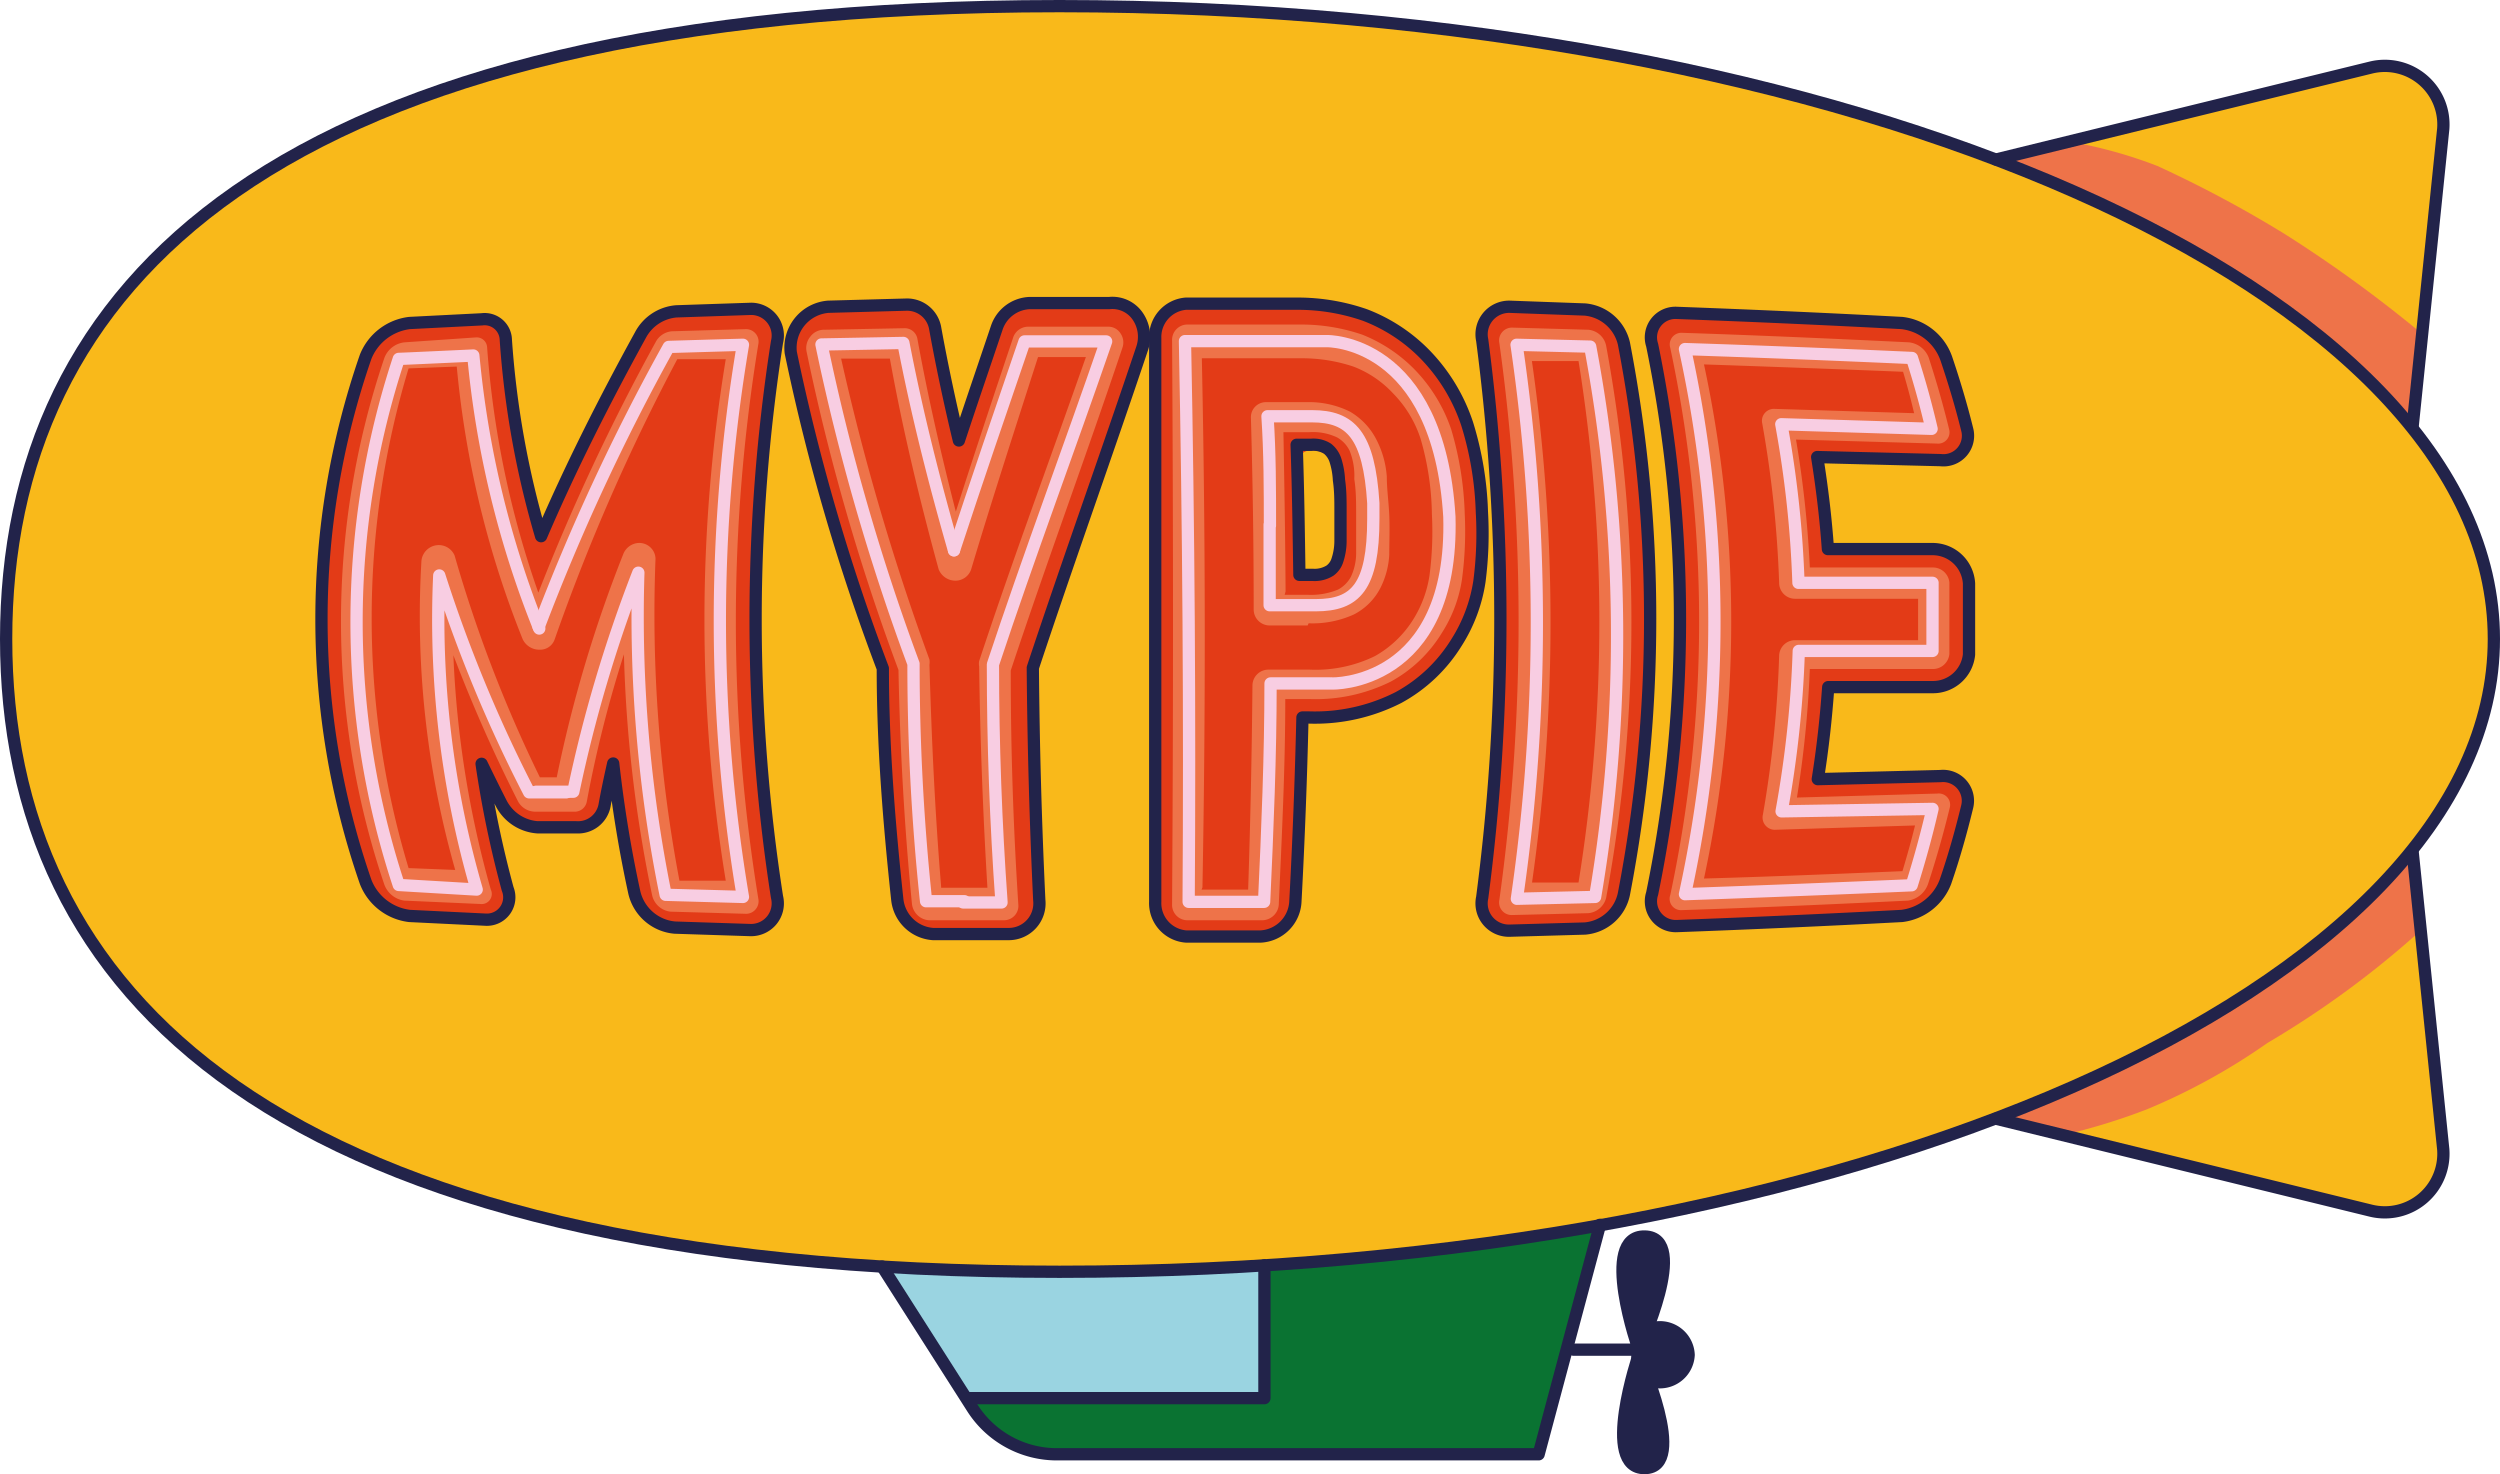 <svg xmlns="http://www.w3.org/2000/svg" viewBox="0 0 81.5 48.06"><defs><style>.cls-1{fill:#0a7332;}.cls-2{fill:#9ad4e1;}.cls-3{fill:#f9b91a;}.cls-4{fill:#ee7349;}.cls-5,.cls-7{fill:#22234a;}.cls-6,.cls-9{fill:none;}.cls-6,.cls-7{stroke:#22234a;}.cls-6,.cls-7,.cls-9{stroke-linecap:round;stroke-linejoin:round;stroke-width:0.4px;}.cls-8{fill:#e33b17;}.cls-9{stroke:#f8cde2;}</style></defs><g id="Layer_2" data-name="Layer 2"><g id="Layer_1-2" data-name="Layer 1"><path class="cls-1" d="M28.76,41.29,31.7,45.9a3.27,3.27,0,0,0,2.76,1.51h15.7l2-7.48"/><path class="cls-2" d="M33.76,45.59a18.86,18.86,0,0,0,2.71,0,28.71,28.71,0,0,1,3.08,0,11.94,11.94,0,0,0,1.69,0,4.61,4.61,0,0,1,0-1c0-.51.06-1,.05-1.51s0-1.27-.08-1.9c0-.18,0-.35-.05-.52l-12.39.72,2.82,4.41A8.84,8.84,0,0,1,33.76,45.59Z"/><path class="cls-3" d="M65.07,5.2l12.23-3a1.91,1.91,0,0,1,2.35,2l-1,9.72"/><path class="cls-3" d="M65.07,36.47l12.23,3a1.91,1.91,0,0,0,2.35-2l-1-9.72"/><path class="cls-4" d="M74.5,7.64a38.79,38.79,0,0,0-4.17-2.23,15.08,15.08,0,0,0-2.85-.79l-2.41.58L78.67,14l.31-3.1A43.22,43.22,0,0,0,74.5,7.64Z"/><path class="cls-4" d="M70,36.16A20.57,20.57,0,0,0,73.92,34a30.82,30.82,0,0,0,5-3.67l-.26-2.63-13.6,8.78,2.17.53A20.4,20.4,0,0,0,70,36.16Z"/><path class="cls-3" d="M81.3,20.83c0,11.39-20.93,20.63-46.76,20.63S.2,32.22.2,20.83,8.71.2,34.54.2,81.3,9.44,81.3,20.83Z"/><path class="cls-2" d="M55.05,44.17a.94.94,0,0,1-1,.89c-.54,0-.67-.4-.67-.89s.13-.9.67-.9A.94.94,0,0,1,55.05,44.17Z"/><path class="cls-5" d="M53.42,44s-1.31-3.72.2-3.69-.2,3.69-.2,3.69H51.3"/><path class="cls-5" d="M53.42,44.17s1.66,3.67.2,3.69-.2-3.69-.2-3.69"/><path class="cls-6" d="M81.3,20.83c0,11.39-20.93,20.63-46.76,20.63S.2,32.22.2,20.83,8.71.2,34.54.2,81.3,9.44,81.3,20.83Z"/><path class="cls-6" d="M65.07,5.2l12.23-3a1.91,1.91,0,0,1,2.35,2l-1,9.72"/><path class="cls-6" d="M65.07,36.47l12.23,3a1.91,1.91,0,0,0,2.35-2l-1-9.72"/><path class="cls-6" d="M28.76,41.29,31.7,45.9a3.27,3.27,0,0,0,2.76,1.51h15.7l2-7.48"/><path class="cls-7" d="M55.05,44.17a.94.94,0,0,1-1,.89c-.54,0-.67-.4-.67-.89s.13-.9.67-.9A.94.94,0,0,1,55.05,44.17Z"/><path class="cls-6" d="M53.42,44s-1.31-3.72.2-3.69-.2,3.69-.2,3.69H51.3"/><path class="cls-6" d="M53.42,44.17s1.66,3.67.2,3.69-.2-3.69-.2-3.69"/><polyline class="cls-6" points="41.22 41.25 41.22 45.58 31.59 45.58"/><path class="cls-8" d="M24.43,10.07l-2.38.08a1.46,1.46,0,0,0-1.17.77c-1.21,2.2-2.31,4.39-3.24,6.56a29.85,29.85,0,0,1-1.15-6.4.69.69,0,0,0-.78-.67l-2.36.12a1.77,1.77,0,0,0-1.43,1.1,26.16,26.16,0,0,0,0,17.12,1.76,1.76,0,0,0,1.43,1.11l2.46.12a.73.73,0,0,0,.74-1,34.82,34.82,0,0,1-.85-4.08c.21.43.42.86.64,1.29a1.45,1.45,0,0,0,1.18.78l1.27,0a.88.88,0,0,0,.92-.72c.08-.45.18-.91.28-1.36a41,41,0,0,0,.69,4.21A1.49,1.49,0,0,0,22,30.24l2.46.08a.87.87,0,0,0,.87-1.08,59,59,0,0,1,0-18.09A.87.87,0,0,0,24.43,10.07Z"/><path class="cls-8" d="M36.16,9.88l-2.6,0a1.18,1.18,0,0,0-1.07.82c-.41,1.22-.83,2.44-1.23,3.66-.29-1.21-.55-2.43-.77-3.64a.93.93,0,0,0-.93-.79L27,10a1.34,1.34,0,0,0-1.22,1.5,68.27,68.27,0,0,0,3,10.29c0,2.51.2,5,.47,7.52a1.26,1.26,0,0,0,1.17,1.14l2.46,0a1,1,0,0,0,1-1.11q-.18-3.8-.21-7.57c1.15-3.47,2.42-7,3.57-10.43a1.18,1.18,0,0,0-.13-1A1,1,0,0,0,36.16,9.88Z"/><path class="cls-8" d="M47.86,13.76A5.91,5.91,0,0,0,46.5,11.6a5.46,5.46,0,0,0-2-1.33,6.69,6.69,0,0,0-2.16-.37l-3.68,0a1.09,1.09,0,0,0-1,1.12q0,9.2,0,18.38a1.09,1.09,0,0,0,1,1.13h2.45a1.2,1.2,0,0,0,1.12-1.14q.16-3,.23-6h.21a6,6,0,0,0,2.92-.65,5.07,5.07,0,0,0,1.89-1.79,5.13,5.13,0,0,0,.75-2,12.08,12.08,0,0,0,.08-2.25A10.8,10.8,0,0,0,47.86,13.76Zm-4.23,3.29a2.22,2.22,0,0,1-.06.44c0,.06,0,.11,0,.17a.71.71,0,0,1-.17.77.9.9,0,0,1-.6.25.41.41,0,0,1-.41-.31.43.43,0,0,1,0-.05.19.19,0,0,1,0-.07c-.07-.72-.06-1.45-.06-2.18a2.69,2.69,0,0,1,0-.85v0a.05.05,0,0,1,0,0,.41.41,0,0,1,.28-.52.61.61,0,0,1,.3,0,.47.47,0,0,1,.3.12,1,1,0,0,1,.23.23,1.79,1.79,0,0,1,.23.72,4.17,4.17,0,0,1,.06.71A4.87,4.87,0,0,1,43.63,17.05Z"/><path class="cls-8" d="M51.67,10.09,49.21,10a.9.9,0,0,0-.89,1.09,70,70,0,0,1,0,18.17.89.89,0,0,0,.89,1.08l2.46-.07a1.42,1.42,0,0,0,1.27-1.13,47.48,47.48,0,0,0,0-17.94A1.44,1.44,0,0,0,51.67,10.09Z"/><path class="cls-8" d="M63.26,15a.8.8,0,0,0,.87-1c-.19-.77-.42-1.54-.68-2.31A1.75,1.75,0,0,0,62,10.53c-2.44-.13-4.89-.24-7.33-.33a.8.8,0,0,0-.81,1.05,44.49,44.49,0,0,1,0,17.88.81.81,0,0,0,.81,1.06c2.44-.09,4.89-.2,7.33-.33a1.75,1.75,0,0,0,1.42-1.11c.28-.81.51-1.63.71-2.45a.81.81,0,0,0-.87-1l-4,.1c.16-1,.27-2,.34-3l3.41,0a1.18,1.18,0,0,0,1.18-1.06c0-.77,0-1.55,0-2.32A1.19,1.19,0,0,0,63,17.9l-3.41,0c-.07-1-.19-2-.35-3Z"/><path class="cls-6" d="M24.43,10.07l-2.38.08a1.46,1.46,0,0,0-1.17.77c-1.21,2.2-2.31,4.39-3.24,6.56a29.85,29.85,0,0,1-1.15-6.4.69.69,0,0,0-.78-.67l-2.36.12a1.77,1.77,0,0,0-1.43,1.1,26.16,26.16,0,0,0,0,17.12,1.76,1.76,0,0,0,1.43,1.11l2.46.12a.73.73,0,0,0,.74-1,34.82,34.82,0,0,1-.85-4.08c.21.43.42.86.64,1.29a1.45,1.45,0,0,0,1.18.78l1.27,0a.88.88,0,0,0,.92-.72c.08-.45.18-.91.28-1.36a41,41,0,0,0,.69,4.21A1.49,1.49,0,0,0,22,30.24l2.46.08a.87.87,0,0,0,.87-1.08,59,59,0,0,1,0-18.09A.87.87,0,0,0,24.43,10.07Z"/><path class="cls-6" d="M36.16,9.88l-2.6,0a1.18,1.18,0,0,0-1.07.82c-.41,1.22-.83,2.44-1.23,3.66-.29-1.21-.55-2.43-.77-3.64a.93.93,0,0,0-.93-.79L27,10a1.34,1.34,0,0,0-1.22,1.5,68.27,68.27,0,0,0,3,10.29c0,2.51.2,5,.47,7.52a1.26,1.26,0,0,0,1.17,1.14l2.46,0a1,1,0,0,0,1-1.11q-.18-3.8-.21-7.57c1.15-3.47,2.42-7,3.57-10.43a1.18,1.18,0,0,0-.13-1A1,1,0,0,0,36.16,9.88Z"/><path class="cls-6" d="M46.5,11.6a5.46,5.46,0,0,0-2-1.33,6.69,6.69,0,0,0-2.16-.37l-3.68,0a1.09,1.09,0,0,0-1,1.12q0,9.2,0,18.38a1.09,1.09,0,0,0,1,1.13h2.45a1.2,1.2,0,0,0,1.12-1.14q.16-3,.23-6h.21a6,6,0,0,0,2.92-.65,5.07,5.07,0,0,0,1.89-1.79,5.13,5.13,0,0,0,.75-2,12.08,12.08,0,0,0,.08-2.25,10.8,10.8,0,0,0-.48-2.88A5.91,5.91,0,0,0,46.5,11.6Z"/><path class="cls-6" d="M51.67,10.09,49.21,10a.9.9,0,0,0-.89,1.09,70,70,0,0,1,0,18.17.89.89,0,0,0,.89,1.08l2.46-.07a1.42,1.42,0,0,0,1.27-1.13,47.48,47.48,0,0,0,0-17.94A1.44,1.44,0,0,0,51.67,10.09Z"/><path class="cls-6" d="M63.26,15a.8.8,0,0,0,.87-1c-.19-.77-.42-1.54-.68-2.31A1.75,1.75,0,0,0,62,10.53c-2.44-.13-4.89-.24-7.33-.33a.8.8,0,0,0-.81,1.05,44.49,44.49,0,0,1,0,17.88.81.81,0,0,0,.81,1.06c2.44-.09,4.89-.2,7.33-.33a1.75,1.75,0,0,0,1.42-1.11c.28-.81.51-1.63.71-2.45a.81.81,0,0,0-.87-1l-4,.1c.16-1,.27-2,.34-3l3.41,0a1.18,1.18,0,0,0,1.18-1.06c0-.77,0-1.55,0-2.32A1.19,1.19,0,0,0,63,17.9l-3.41,0c-.07-1-.19-2-.35-3Z"/><path class="cls-4" d="M24.33,29.79l-2.47-.07a.69.69,0,0,1-.6-.53,43.88,43.88,0,0,1-.92-7.86,39.22,39.22,0,0,0-1.21,4.8.4.4,0,0,1-.43.33l-1.28,0a.64.64,0,0,1-.54-.35,50,50,0,0,1-2.1-4.75A32.93,32.93,0,0,0,16,29a.33.33,0,0,1-.34.47l-2.48-.11a.81.81,0,0,1-.65-.52,26.77,26.77,0,0,1,0-17.17.79.79,0,0,1,.66-.51L15.51,11a.34.34,0,0,1,.37.32,30.76,30.76,0,0,0,1.67,8,69.33,69.33,0,0,1,3.82-8.16.66.66,0,0,1,.53-.36l2.41-.07a.41.41,0,0,1,.41.5,56.12,56.12,0,0,0,0,18.06A.41.41,0,0,1,24.33,29.79Zm-2.18-1.08,1.51,0a52.3,52.3,0,0,1,0-17l-1.58,0a66.06,66.06,0,0,0-4,9.14.5.5,0,0,1-.49.33.6.6,0,0,1-.55-.34,31.65,31.65,0,0,1-2.15-8.89l-1.57.06a28.16,28.16,0,0,0,0,16.29l1.52.06a30.22,30.22,0,0,1-1.1-10.09.57.57,0,0,1,.55-.5.56.56,0,0,1,.53.34,44.28,44.28,0,0,0,2.78,7.23h.55a43,43,0,0,1,2.17-7.28.57.57,0,0,1,.51-.36.53.53,0,0,1,.54.51A46.64,46.64,0,0,0,22.15,28.71Z"/><path class="cls-4" d="M32.75,30l-2.47,0a.6.6,0,0,1-.55-.53c-.25-2.54-.39-5.09-.44-7.63a70.65,70.65,0,0,1-3-10.4.59.59,0,0,1,.13-.47.55.55,0,0,1,.43-.22l2.63-.05a.42.42,0,0,1,.43.36c.34,1.87.77,3.75,1.25,5.62.6-1.88,1.23-3.77,1.86-5.65a.52.52,0,0,1,.49-.38l2.63,0a.47.47,0,0,1,.39.22.52.52,0,0,1,.06.47c-1.18,3.51-2.47,7-3.64,10.52q0,3.84.25,7.67A.47.47,0,0,1,32.75,30Zm-2.07-1.06h1.51q-.22-3.62-.27-7.22a.47.47,0,0,1,0-.17c1.09-3.3,2.32-6.6,3.48-9.91H33.84c-.74,2.31-1.49,4.61-2.18,6.92a.54.54,0,0,1-.51.37.59.59,0,0,1-.55-.37c-.63-2.3-1.18-4.59-1.59-6.87l-1.59,0A79,79,0,0,0,30.3,21.5a.55.55,0,0,1,0,.17C30.37,24.08,30.48,26.48,30.68,28.89Z"/><path class="cls-4" d="M41.17,30H38.69a.5.5,0,0,1-.48-.52q.06-9.19,0-18.38a.5.5,0,0,1,.49-.52l3.71,0a6.14,6.14,0,0,1,2,.33,4.93,4.93,0,0,1,1.73,1.16A5.19,5.19,0,0,1,47.31,14a10.72,10.72,0,0,1,.44,2.74,11.78,11.78,0,0,1-.09,2.15A4.47,4.47,0,0,1,47,20.64a4.42,4.42,0,0,1-1.66,1.58,5.51,5.51,0,0,1-2.63.57H41.9c0,2.22-.11,4.43-.21,6.65A.55.55,0,0,1,41.17,30Zm-2-1h1.52q.11-3.32.14-6.65a.52.52,0,0,1,.53-.52h1.34a4.4,4.4,0,0,0,2.12-.44,3.48,3.48,0,0,0,1.26-1.21,3.77,3.77,0,0,0,.52-1.41,10.91,10.91,0,0,0,.08-2,9.21,9.21,0,0,0-.37-2.47,3.78,3.78,0,0,0-.89-1.47,3.45,3.45,0,0,0-1.3-.88,5.28,5.28,0,0,0-1.68-.27l-3.26,0Q39.36,20.26,39.2,28.93Zm3.46-8.61H41.39a.52.52,0,0,1-.52-.52q0-3.12-.09-6.24a.49.49,0,0,1,.49-.52H42.6a3,3,0,0,1,1.41.31,2.22,2.22,0,0,1,.86.91,3.1,3.1,0,0,1,.34,1.21c0,.4.06.81.08,1.25s0,.9,0,1.29A2.72,2.72,0,0,1,45,19.17a2,2,0,0,1-.86.86A3.27,3.27,0,0,1,42.66,20.32Zm-.75-1h.74a2.31,2.31,0,0,0,1-.17,1,1,0,0,0,.42-.42,1.8,1.8,0,0,0,.17-.75c0-.37,0-.78,0-1.23s0-.82-.06-1.2A2.19,2.19,0,0,0,44,14.7a1,1,0,0,0-.41-.44,1.84,1.84,0,0,0-.92-.17h-.83C41.87,15.81,41.9,17.54,41.91,19.28Z"/><path class="cls-6" d="M42.36,18.74h.43a.94.94,0,0,0,.57-.14.66.66,0,0,0,.24-.34,2,2,0,0,0,.1-.61q0-.43,0-1c0-.34,0-.66-.05-1a2.51,2.51,0,0,0-.12-.66.8.8,0,0,0-.25-.36.85.85,0,0,0-.53-.13h-.48C42.32,15.94,42.34,17.34,42.36,18.74Z"/><path class="cls-4" d="M51.77,29.77l-2.47.06a.41.41,0,0,1-.42-.5,66,66,0,0,0,0-18.14.42.42,0,0,1,.42-.51l2.48.07a.65.65,0,0,1,.58.52,49.56,49.56,0,0,1,0,18A.66.66,0,0,1,51.77,29.77Zm-1.83-1,1.52,0a53.56,53.56,0,0,0,0-17l-1.52,0A60,60,0,0,1,49.94,28.8Z"/><path class="cls-4" d="M62.2,29.36c-2.46.12-4.91.23-7.37.31a.37.37,0,0,1-.38-.49,42.74,42.74,0,0,0,0-17.84.38.38,0,0,1,.39-.49c2.46.08,4.92.19,7.39.31a.78.78,0,0,1,.65.51c.25.77.47,1.54.66,2.32a.37.37,0,0,1-.4.47l-4.59-.13A34.78,34.78,0,0,1,59,18.5l4,0a.54.54,0,0,1,.55.49c0,.78,0,1.55,0,2.33a.54.54,0,0,1-.55.49l-4,0A34.75,34.75,0,0,1,58.58,26l4.58-.13a.37.37,0,0,1,.4.47c-.2.82-.43,1.64-.7,2.46A.82.82,0,0,1,62.2,29.36Zm-6.65-.72c2.15-.06,4.31-.15,6.47-.24.15-.5.29-1,.41-1.49l-4.54.14a.4.4,0,0,1-.42-.49A36.57,36.57,0,0,0,58,21.37a.52.52,0,0,1,.53-.5h4q0-.67,0-1.35h-4A.52.52,0,0,1,58,19a36.57,36.57,0,0,0-.55-5.19.39.39,0,0,1,.41-.48l4.54.14q-.16-.68-.36-1.35-3.24-.13-6.49-.24A40,40,0,0,1,55.55,28.64Z"/><path class="cls-9" d="M18.46,25.83l-1.21,0a46.07,46.07,0,0,1-2.93-7.07A31.56,31.56,0,0,0,15.54,29L13,28.85A27.4,27.4,0,0,1,13,11.7c.09,0,2.43-.11,2.43-.11a31.8,31.8,0,0,0,2.15,8.9"/><path class="cls-9" d="M17.48,25.81l1.21,0a45.43,45.43,0,0,1,2.12-7.14,45.45,45.45,0,0,0,.89,10.5l2.52.07a54.2,54.2,0,0,1,0-18c-.07,0-2.42.07-2.42.07a70,70,0,0,0-4.24,9.13"/><path class="cls-9" d="M31.1,17.94c-.65-2.26-1.22-4.52-1.65-6.76l-2.67.05a72.26,72.26,0,0,0,3,10.41q0,3.87.41,7.74l1.25,0"/><path class="cls-9" d="M31.1,17.94c.74-2.26,1.52-4.53,2.3-6.81h2.66c-1.21,3.51-2.52,7-3.69,10.53q0,3.87.28,7.76H31.4"/><path class="cls-9" d="M38.63,11.12c1.54,0,3.08,0,4.62,0,0,0,3.65-.08,4,5.73.15,5.56-3.88,5.44-3.83,5.43h-2c0,2.37-.1,4.75-.21,7.12H38.75Q38.81,20.28,38.63,11.12Z"/><path class="cls-9" d="M41.4,17.14c0-1.19,0-2.38-.08-3.57h1.45c1.26,0,1.86.6,2,2.83,0,.17,0,.34,0,.51,0,2.23-.58,2.82-1.88,2.82h-1.5c0-.87,0-1.75,0-2.63"/><path class="cls-9" d="M49.44,11.24l2.4.06A51,51,0,0,1,52,29.24l-2.55.06A62.45,62.45,0,0,0,49.44,11.24Z"/><path class="cls-9" d="M54.93,11.38c2.47.08,4.93.18,7.4.29.25.77.46,1.54.64,2.31l-4.9-.15A35.19,35.19,0,0,1,58.63,19L63,19q0,1.11,0,2.22l-4.36,0a35.57,35.57,0,0,1-.56,5.23L63,26.37c-.19.83-.42,1.66-.68,2.49q-3.7.16-7.39.29A41.6,41.6,0,0,0,54.93,11.38Z"/></g></g></svg>
